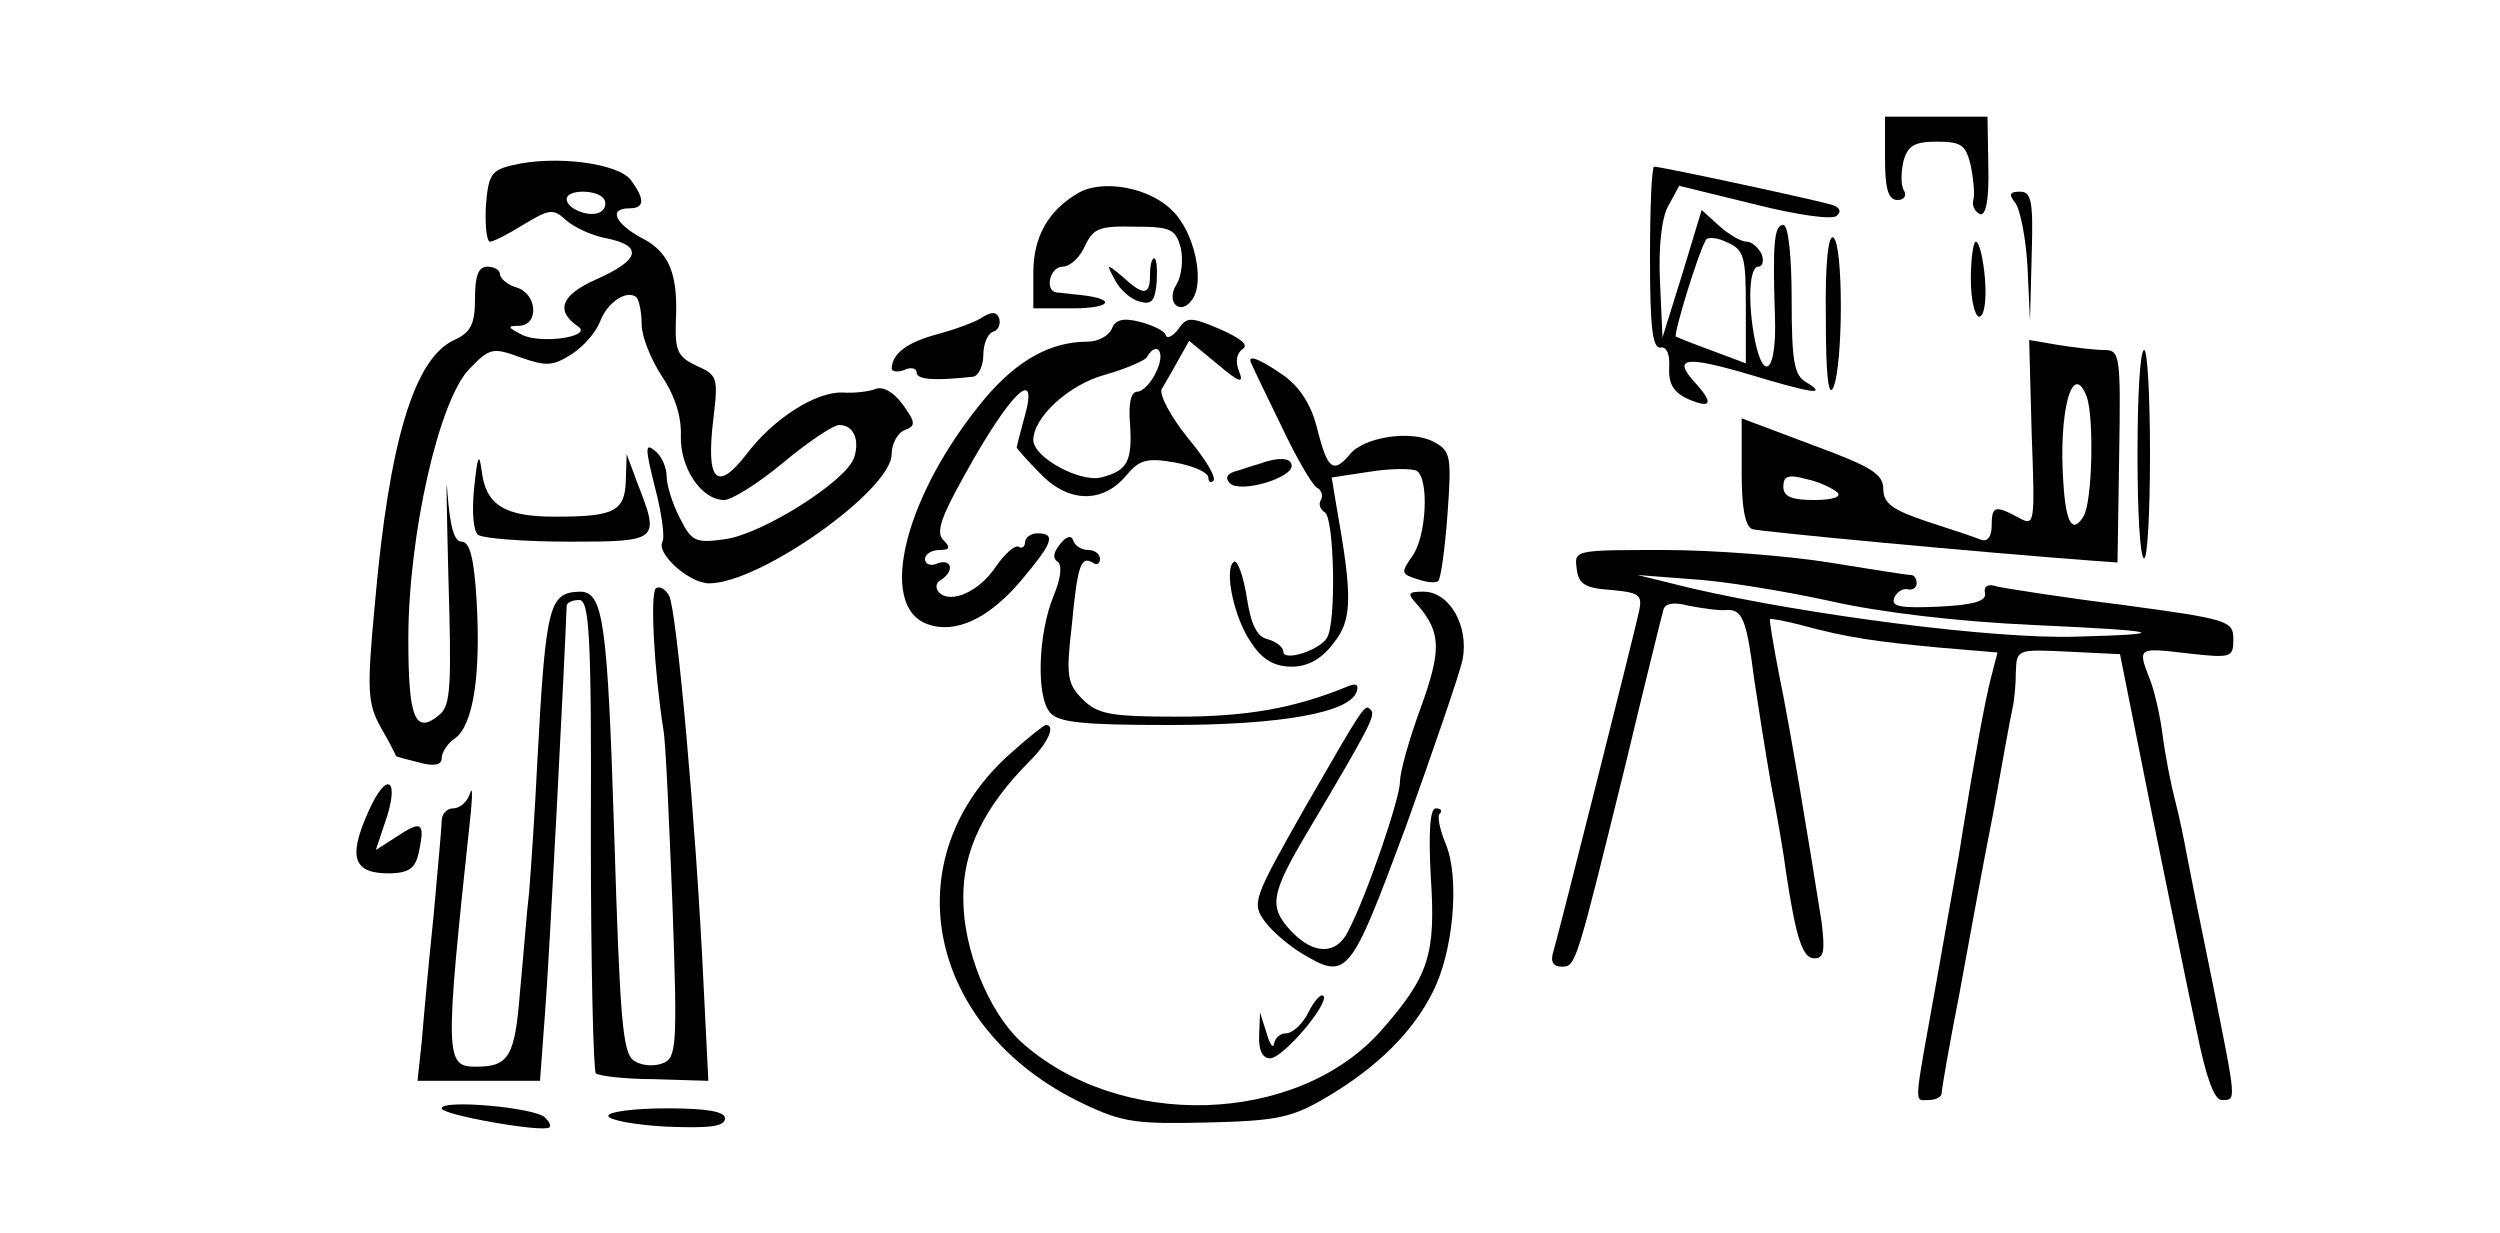 <?xml version="1.0" standalone="no"?>
<!DOCTYPE svg PUBLIC "-//W3C//DTD SVG 20010904//EN"
 "http://www.w3.org/TR/2001/REC-SVG-20010904/DTD/svg10.dtd">
<svg version="1.0" xmlns="http://www.w3.org/2000/svg"
 width="300pt" height="148pt" viewBox="0 0 300 148"
 preserveAspectRatio="xMidYMid meet">
<g transform="translate(0,148) scale(0.1,-0.1)"
fill="#000000" stroke="none">
<path d="M2262 1290 c0 -37 4 -50 15 -50 8 0 11 5 8 11 -4 5 -4 21 -1 35 5 19
13 24 40 24 30 0 35 -4 41 -29 3 -15 5 -34 3 -41 -2 -7 2 -14 8 -17 7 -2 11
17 10 57 l-1 60 -61 0 -62 0 0 -50z"/>
<path d="M616 1282 c-27 -6 -30 -12 -33 -50 -1 -23 1 -42 5 -42 4 0 22 9 41
21 30 18 35 19 50 5 10 -9 32 -19 49 -22 44 -9 40 -26 -12 -49 -43 -19 -50
-38 -22 -57 17 -12 -44 -21 -67 -10 -18 9 -19 11 -4 11 24 1 22 38 -3 46 -11
3 -20 11 -20 16 0 5 -7 9 -15 9 -11 0 -15 -11 -15 -38 0 -31 -5 -41 -25 -50
-48 -22 -78 -122 -95 -315 -10 -106 -9 -121 7 -150 10 -17 18 -33 18 -34 0 -1
12 -4 28 -8 18 -5 27 -3 27 5 0 7 7 18 16 24 22 16 31 76 26 164 -3 51 -8 72
-18 72 -9 0 -14 18 -17 58 -2 31 -1 -13 1 -98 4 -134 3 -157 -11 -168 -29 -24
-37 -4 -37 91 0 125 37 289 74 325 24 25 28 25 61 13 31 -11 39 -10 61 4 14 9
29 26 34 39 9 24 33 39 44 29 3 -4 6 -18 6 -32 0 -15 11 -42 24 -62 15 -22 24
-48 23 -72 -1 -39 25 -77 52 -77 9 0 41 20 71 45 30 25 60 45 67 45 17 0 25
-17 18 -39 -9 -28 -110 -92 -155 -98 -35 -5 -40 -3 -54 25 -9 17 -16 40 -16
50 0 11 -6 25 -14 31 -12 10 -12 4 0 -44 8 -30 12 -60 9 -65 -8 -14 32 -50 56
-50 61 0 219 112 219 155 0 12 7 26 16 29 13 5 13 9 -3 31 -11 15 -24 22 -33
18 -8 -3 -26 -5 -39 -4 -32 1 -83 -31 -116 -75 -35 -45 -48 -31 -39 43 6 50 5
53 -20 64 -23 11 -26 18 -25 53 3 58 -8 84 -42 101 -31 17 -39 35 -14 35 19 0
19 11 2 34 -15 20 -90 30 -141 18z m109 -41 c3 -5 1 -12 -4 -15 -12 -8 -41 3
-41 15 0 12 37 12 45 0z"/>
<path d="M1980 1170 c0 -83 3 -109 13 -107 7 1 11 -8 10 -24 -1 -19 5 -30 23
-38 28 -12 31 -5 7 21 -26 29 -10 31 65 9 76 -23 96 -26 70 -10 -15 8 -18 25
-18 99 0 53 -4 90 -10 90 -11 0 -13 -21 -10 -112 2 -62 -13 -79 -24 -27 -9 46
-7 89 4 89 5 0 7 7 4 15 -4 8 -12 15 -18 15 -7 0 -22 9 -33 19 l-21 19 -23
-76 -24 -77 -3 67 c-2 42 2 77 10 91 l13 24 90 -22 c51 -13 94 -19 99 -14 6 5
4 10 -5 13 -15 5 -205 46 -214 46 -3 0 -5 -49 -5 -110z m115 -59 l0 -67 -40
15 c-22 8 -42 16 -44 17 -3 3 27 101 36 116 2 4 14 3 26 -3 20 -9 22 -17 22
-78z"/>
<path d="M1295 1249 c-37 -21 -55 -53 -55 -96 l0 -43 47 0 c46 0 54 11 10 16
-12 1 -25 3 -29 3 -15 2 -8 31 7 31 9 0 21 11 27 25 10 21 17 24 60 23 43 0
49 -3 55 -26 3 -14 1 -33 -5 -43 -14 -22 5 -39 19 -18 15 22 2 81 -24 106 -27
28 -83 38 -112 22z"/>
<path d="M2418 1237 c6 -7 13 -42 15 -77 l3 -65 2 78 c2 65 0 77 -14 77 -12 0
-14 -3 -6 -13z"/>
<path d="M2191 1098 c0 -67 3 -96 9 -83 12 28 12 173 0 180 -6 4 -10 -31 -9
-97z"/>
<path d="M2365 1145 c0 -25 5 -45 10 -45 6 0 9 19 7 45 -2 25 -7 45 -11 45 -3
0 -6 -20 -6 -45z"/>
<path d="M1380 1150 c0 -25 -8 -25 -33 -2 -19 16 -20 16 -9 -4 6 -12 20 -24
30 -26 14 -4 18 1 20 23 1 16 0 29 -3 29 -3 0 -5 -9 -5 -20z"/>
<path d="M1180 1100 c-8 -6 -33 -15 -55 -21 -37 -10 -54 -23 -55 -41 0 -4 7
-5 15 -2 8 4 15 2 15 -3 0 -9 23 -10 68 -5 6 1 12 13 12 26 0 13 5 26 12 28 6
2 9 9 7 16 -3 8 -9 8 -19 2z"/>
<path d="M1334 1085 c-4 -8 -16 -15 -29 -15 -44 0 -84 -22 -123 -68 -96 -115
-130 -249 -69 -271 33 -12 73 6 112 52 38 45 43 57 20 57 -8 0 -15 -5 -15 -11
0 -5 -4 -8 -8 -5 -4 2 -16 -8 -27 -24 -20 -30 -54 -45 -68 -31 -5 5 -4 12 2
15 17 11 13 26 -4 20 -8 -4 -15 -1 -15 5 0 6 8 11 17 11 13 0 14 3 5 12 -9 9
-3 27 25 77 55 100 91 135 72 69 -5 -18 -9 -34 -9 -35 0 -1 13 -16 29 -32 34
-35 75 -35 103 -1 15 18 24 21 58 15 22 -4 40 -12 40 -18 0 -5 3 -7 6 -4 4 4
-10 27 -31 52 -20 25 -34 51 -31 58 4 7 13 22 20 35 l13 23 34 -28 c26 -22 32
-24 26 -9 -5 12 -3 22 4 27 8 5 -2 13 -27 24 -35 15 -40 15 -50 0 -7 -9 -14
-12 -15 -7 -2 5 -16 12 -32 16 -20 5 -29 2 -33 -9z m54 -50 c-6 -14 -17 -25
-23 -25 -8 0 -11 -14 -9 -38 3 -46 -3 -57 -35 -65 -25 -6 -81 24 -81 45 0 27
42 66 85 78 25 7 48 17 51 21 12 21 23 7 12 -16z"/>
<path d="M2438 960 c4 -110 4 -112 -16 -101 -28 15 -32 14 -32 -10 0 -13 -5
-19 -12 -17 -7 3 -37 13 -65 22 -42 14 -53 22 -53 39 0 18 -14 27 -85 53 l-85
32 0 -65 c0 -42 4 -65 13 -68 9 -3 275 -28 410 -38 l28 -2 2 128 c2 121 1 127
-18 127 -11 0 -36 3 -55 6 l-35 6 3 -112z m66 44 c9 -24 7 -127 -4 -144 -13
-21 -21 -8 -24 41 -6 85 11 148 28 103z m-299 -115 c5 -5 -5 -9 -28 -9 -27 0
-37 4 -37 16 0 13 6 15 28 9 15 -3 31 -11 37 -16z"/>
<path d="M2565 935 c0 -69 3 -125 8 -125 4 0 7 56 7 125 0 69 -3 125 -7 125
-5 0 -8 -56 -8 -125z"/>
<path d="M1502 1043 c2 -5 18 -38 36 -75 17 -36 36 -69 42 -73 6 -3 8 -10 5
-15 -3 -5 -1 -11 5 -15 11 -7 14 -134 2 -151 -10 -15 -52 -28 -52 -16 0 5 -8
12 -19 15 -13 3 -20 18 -25 51 -4 25 -11 44 -15 42 -13 -8 0 -69 21 -98 13
-20 28 -28 48 -28 19 0 36 9 50 28 23 28 23 56 4 163 l-6 36 46 7 c25 4 50 4
56 1 15 -9 12 -78 -5 -102 -14 -20 -14 -22 6 -28 11 -4 23 -5 25 -2 3 3 8 39
11 80 5 70 4 76 -17 87 -26 14 -83 6 -100 -15 -20 -24 -27 -18 -39 29 -7 30
-21 51 -40 65 -30 21 -46 27 -39 14z"/>
<path d="M569 895 c-3 -30 -1 -53 5 -57 6 -4 55 -8 109 -8 108 0 109 1 82 70
l-13 35 -1 -31 c-1 -38 -14 -44 -85 -44 -61 0 -83 14 -88 55 -3 23 -5 18 -9
-20z"/>
<path d="M1510 923 c-8 -2 -21 -7 -29 -9 -9 -3 -11 -8 -5 -14 12 -12 74 6 74
21 0 10 -16 11 -40 2z"/>
<path d="M1272 827 c-8 -10 -9 -17 -3 -21 6 -4 4 -20 -5 -42 -18 -44 -21 -119
-4 -139 10 -12 39 -15 144 -15 134 0 216 15 224 40 3 9 -1 11 -14 5 -62 -25
-118 -35 -201 -35 -81 0 -96 3 -114 21 -18 18 -20 28 -13 87 7 74 11 85 25 77
5 -4 9 -1 9 4 0 6 -6 11 -14 11 -8 0 -16 5 -18 11 -2 7 -8 6 -16 -4z"/>
<path d="M1892 798 c2 -19 10 -24 42 -26 33 -3 37 -6 33 -25 -7 -32 -97 -389
-103 -409 -4 -12 0 -18 10 -18 17 0 17 1 76 240 23 96 44 181 46 188 2 8 12
10 31 5 16 -3 36 -6 45 -5 19 1 24 -12 33 -83 4 -27 13 -84 20 -125 8 -41 16
-88 18 -105 12 -80 20 -105 34 -105 12 0 13 9 9 43 -14 89 -38 235 -51 297 -7
36 -12 66 -11 67 1 1 18 -2 37 -7 55 -15 90 -20 165 -27 l71 -6 -8 -31 c-7
-27 -20 -98 -35 -191 -2 -16 -16 -91 -29 -166 -29 -162 -29 -149 -10 -149 8 0
15 4 15 8 0 5 9 57 21 118 11 60 29 159 41 219 11 61 21 117 23 125 2 8 4 28
4 43 1 28 1 28 63 25 l62 -3 37 -185 c21 -102 45 -222 55 -267 11 -55 21 -83
30 -83 18 0 18 -4 -11 141 -14 68 -28 138 -31 154 -3 17 -9 46 -14 65 -5 19
-12 55 -15 79 -3 23 -10 54 -16 68 -14 36 -13 36 46 29 53 -6 55 -5 55 17 0
22 -6 24 -132 41 -73 9 -141 20 -151 22 -11 4 -17 1 -15 -8 2 -9 -13 -14 -56
-16 -44 -2 -57 0 -53 10 2 7 10 12 16 11 6 -2 11 2 11 7 0 6 -3 10 -7 10 -5 0
-48 7 -98 15 -49 8 -139 15 -198 15 -107 0 -108 0 -105 -22z m303 -39 c61 -14
156 -25 245 -29 156 -7 169 -11 50 -14 -97 -3 -321 26 -460 58 l-65 16 65 -5
c36 -2 110 -14 165 -26z"/>
<path d="M787 774 c-7 -7 -2 -99 9 -169 3 -16 7 -112 11 -212 6 -169 5 -183
-12 -189 -10 -4 -25 -3 -34 3 -14 9 -17 48 -24 274 -8 253 -13 289 -41 289
-37 -1 -41 -15 -51 -200 -3 -63 -8 -135 -10 -160 -3 -25 -7 -79 -11 -120 -6
-77 -13 -90 -52 -90 -38 0 -39 7 -7 305 2 22 2 32 -1 23 -3 -10 -12 -18 -20
-18 -8 0 -14 -7 -14 -15 0 -8 -5 -61 -10 -117 -6 -57 -12 -124 -14 -149 l-5
-46 73 0 74 0 6 81 c5 61 24 432 26 489 0 4 7 7 15 7 12 0 15 -40 14 -281 0
-155 3 -284 6 -287 3 -3 35 -7 70 -7 l65 -2 -6 121 c-9 190 -32 444 -41 461
-5 9 -12 12 -16 9z"/>
<path d="M1702 753 c27 -32 28 -53 3 -122 -14 -38 -25 -77 -25 -89 0 -20 -40
-137 -62 -179 -14 -29 -41 -29 -68 -1 -28 30 -26 44 21 123 73 123 80 137 74
143 -7 8 -7 8 -79 -117 -63 -111 -64 -115 -48 -137 9 -12 29 -29 44 -38 55
-33 58 -28 125 152 33 92 64 182 68 200 8 40 -15 82 -47 82 -19 0 -20 -2 -6
-17z"/>
<path d="M1215 578 c-145 -126 -104 -332 84 -422 48 -23 64 -25 150 -23 85 2
102 6 144 31 59 35 102 77 126 125 25 48 33 137 16 178 -7 17 -11 34 -7 37 3
3 1 6 -5 6 -7 0 -9 -28 -6 -83 6 -92 -2 -118 -59 -183 -101 -115 -316 -121
-434 -13 -38 36 -68 110 -68 170 -1 58 25 111 80 166 22 22 31 43 19 43 -2 0
-20 -14 -40 -32z"/>
<path d="M442 506 c-25 -56 -18 -75 28 -74 22 1 29 7 33 27 7 34 3 37 -27 17
l-25 -16 10 30 c20 55 4 68 -19 16z"/>
<path d="M1570 265 c-7 -14 -19 -25 -27 -25 -7 0 -13 -6 -14 -12 -1 -7 -5 -2
-9 12 l-8 25 -1 -27 c-1 -18 4 -28 13 -28 16 0 72 67 64 75 -3 3 -11 -6 -18
-20z"/>
<path d="M530 150 c0 -8 120 -29 129 -23 3 2 0 7 -5 12 -12 12 -124 22 -124
11z"/>
<path d="M730 141 c0 -5 32 -11 70 -13 51 -2 70 0 70 10 0 8 -21 12 -70 12
-38 0 -70 -4 -70 -9z"/>
</g>
</svg>
